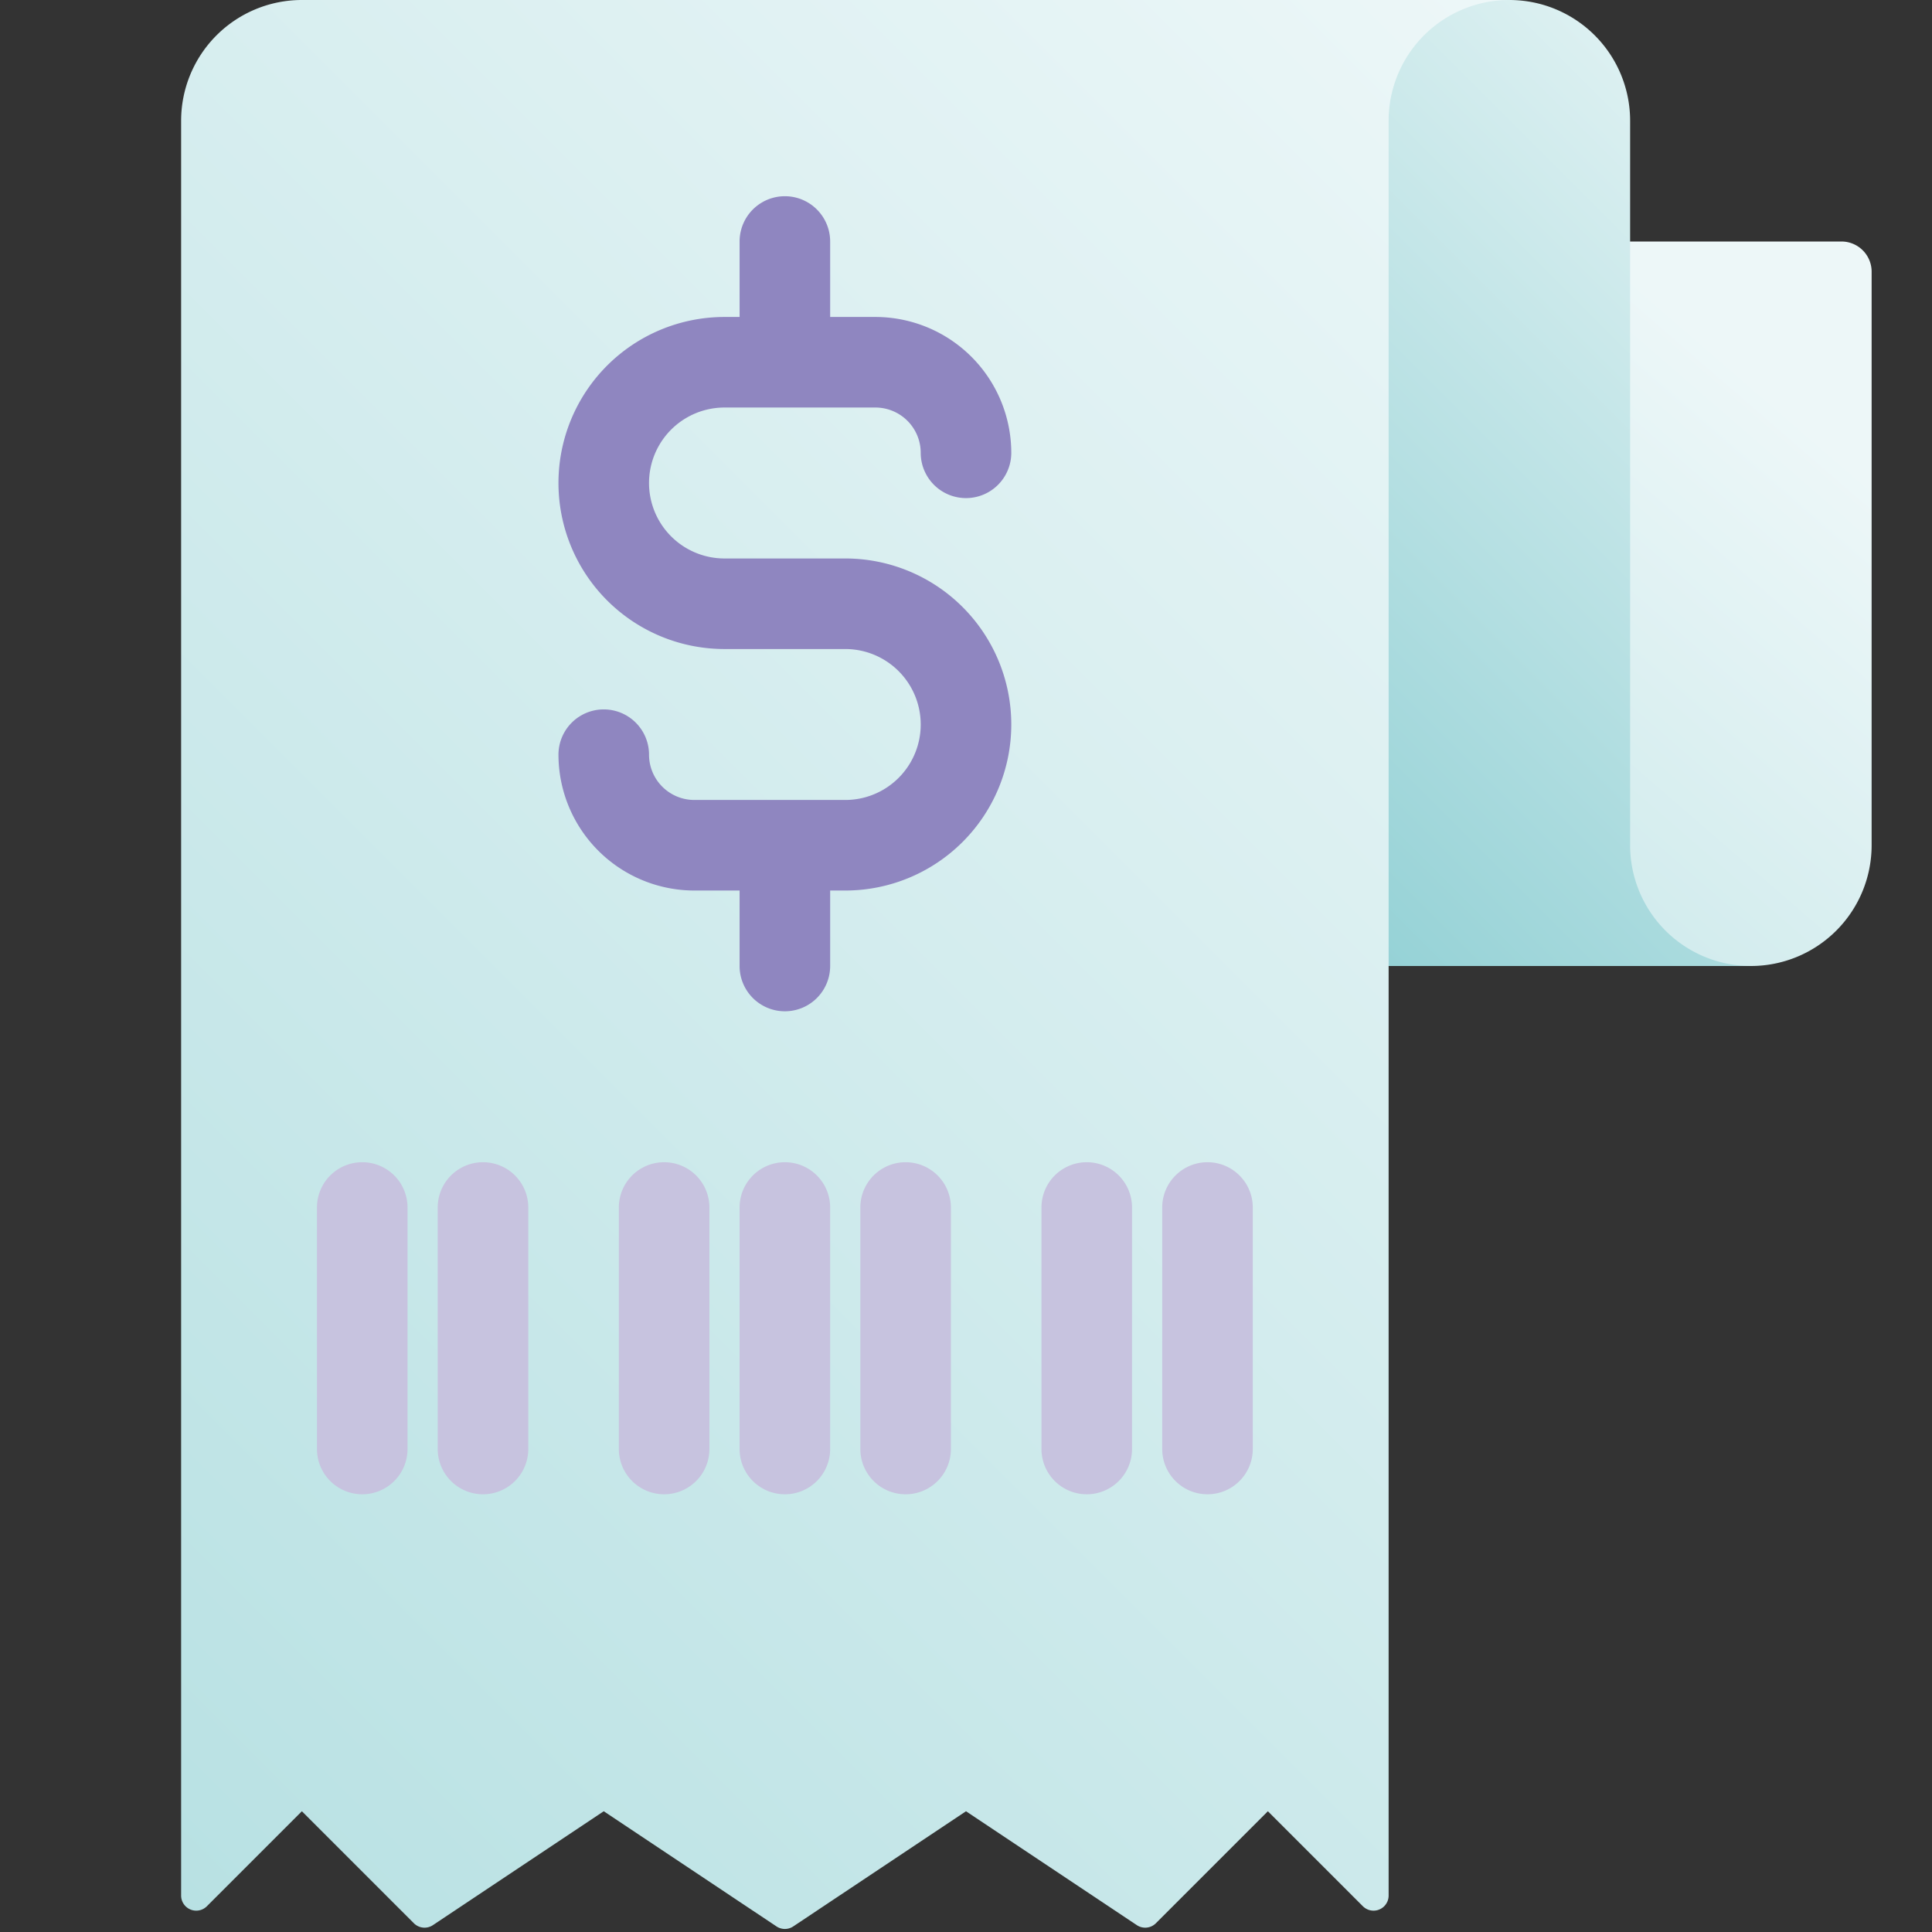 <svg height="512" viewBox="0 0 512 512" width="512" xmlns="http://www.w3.org/2000/svg" xmlns:xlink="http://www.w3.org/1999/xlink"><rect x="0" y="0" width="512" height="512" fill="#333333" stroke="none"/><linearGradient id="New_Gradient_Swatch_16" gradientUnits="userSpaceOnUse" x1="303.876" x2="470.571" y1="297.939" y2="105.418"><stop offset="0" stop-color="#b8e1e3"/><stop offset="1" stop-color="#edf7f8"/></linearGradient><linearGradient id="New_Gradient_Swatch_20" gradientUnits="userSpaceOnUse" x1="268" x2="458.627" y1="236" y2="45.373"><stop offset="0" stop-color="#83cacf"/><stop offset="1" stop-color="#dcf0f1"/></linearGradient><linearGradient id="New_Gradient_Swatch_16-2" x1="6.683" x2="434.689" xlink:href="#New_Gradient_Swatch_16" y1="462.695" y2="34.689"/><g id="_29-Receipt" data-name="29-Receipt"><g id="gradient"><path d="m368 64v160a32 32 0 0 0 32 32h64a32 32 0 0 0 32-32v-152a8 8 0 0 0 -8-8z" fill="url(#New_Gradient_Swatch_16)"/><path d="m432 224v-192a32 32 0 0 0 -32-32h-112v256h176a32 32 0 0 1 -32-32z" fill="url(#New_Gradient_Swatch_20)"/><path d="m400 0h-320a32 32 0 0 0 -32 32v470.343a4 4 0 0 0 6.828 2.829l25.172-25.172 29.681 29.681a4 4 0 0 0 5.047.5l45.272-30.181 45.781 30.521a4 4 0 0 0 4.438 0l45.781-30.521 45.272 30.181a4 4 0 0 0 5.047-.5l29.681-29.681 25.172 25.172a4 4 0 0 0 6.828-2.829v-470.343a32 32 0 0 1 32-32z" fill="url(#New_Gradient_Swatch_16-2)"/><path d="m224 148h-32a20 20 0 0 1 0-40h40a12.013 12.013 0 0 1 12 12 12 12 0 0 0 24 0 36.04 36.04 0 0 0 -36-36h-12v-20a12 12 0 0 0 -24 0v20h-4a44 44 0 0 0 0 88h32a20 20 0 0 1 0 40h-40a12.013 12.013 0 0 1 -12-12 12 12 0 0 0 -24 0 36.04 36.04 0 0 0 36 36h12v20a12 12 0 0 0 24 0v-20h4a44 44 0 0 0 0-88z" fill="#8f86c0"/><g fill="#c7c3df"><path d="m96 396a12 12 0 0 1 -12-12v-64a12 12 0 0 1 24 0v64a12 12 0 0 1 -12 12z"/><path d="m128 396a12 12 0 0 1 -12-12v-64a12 12 0 0 1 24 0v64a12 12 0 0 1 -12 12z"/><path d="m176 396a12 12 0 0 1 -12-12v-64a12 12 0 0 1 24 0v64a12 12 0 0 1 -12 12z"/><path d="m208 396a12 12 0 0 1 -12-12v-64a12 12 0 0 1 24 0v64a12 12 0 0 1 -12 12z"/><path d="m240 396a12 12 0 0 1 -12-12v-64a12 12 0 0 1 24 0v64a12 12 0 0 1 -12 12z"/><path d="m288 396a12 12 0 0 1 -12-12v-64a12 12 0 0 1 24 0v64a12 12 0 0 1 -12 12z"/><path d="m320 396a12 12 0 0 1 -12-12v-64a12 12 0 0 1 24 0v64a12 12 0 0 1 -12 12z"/></g></g></g></svg>